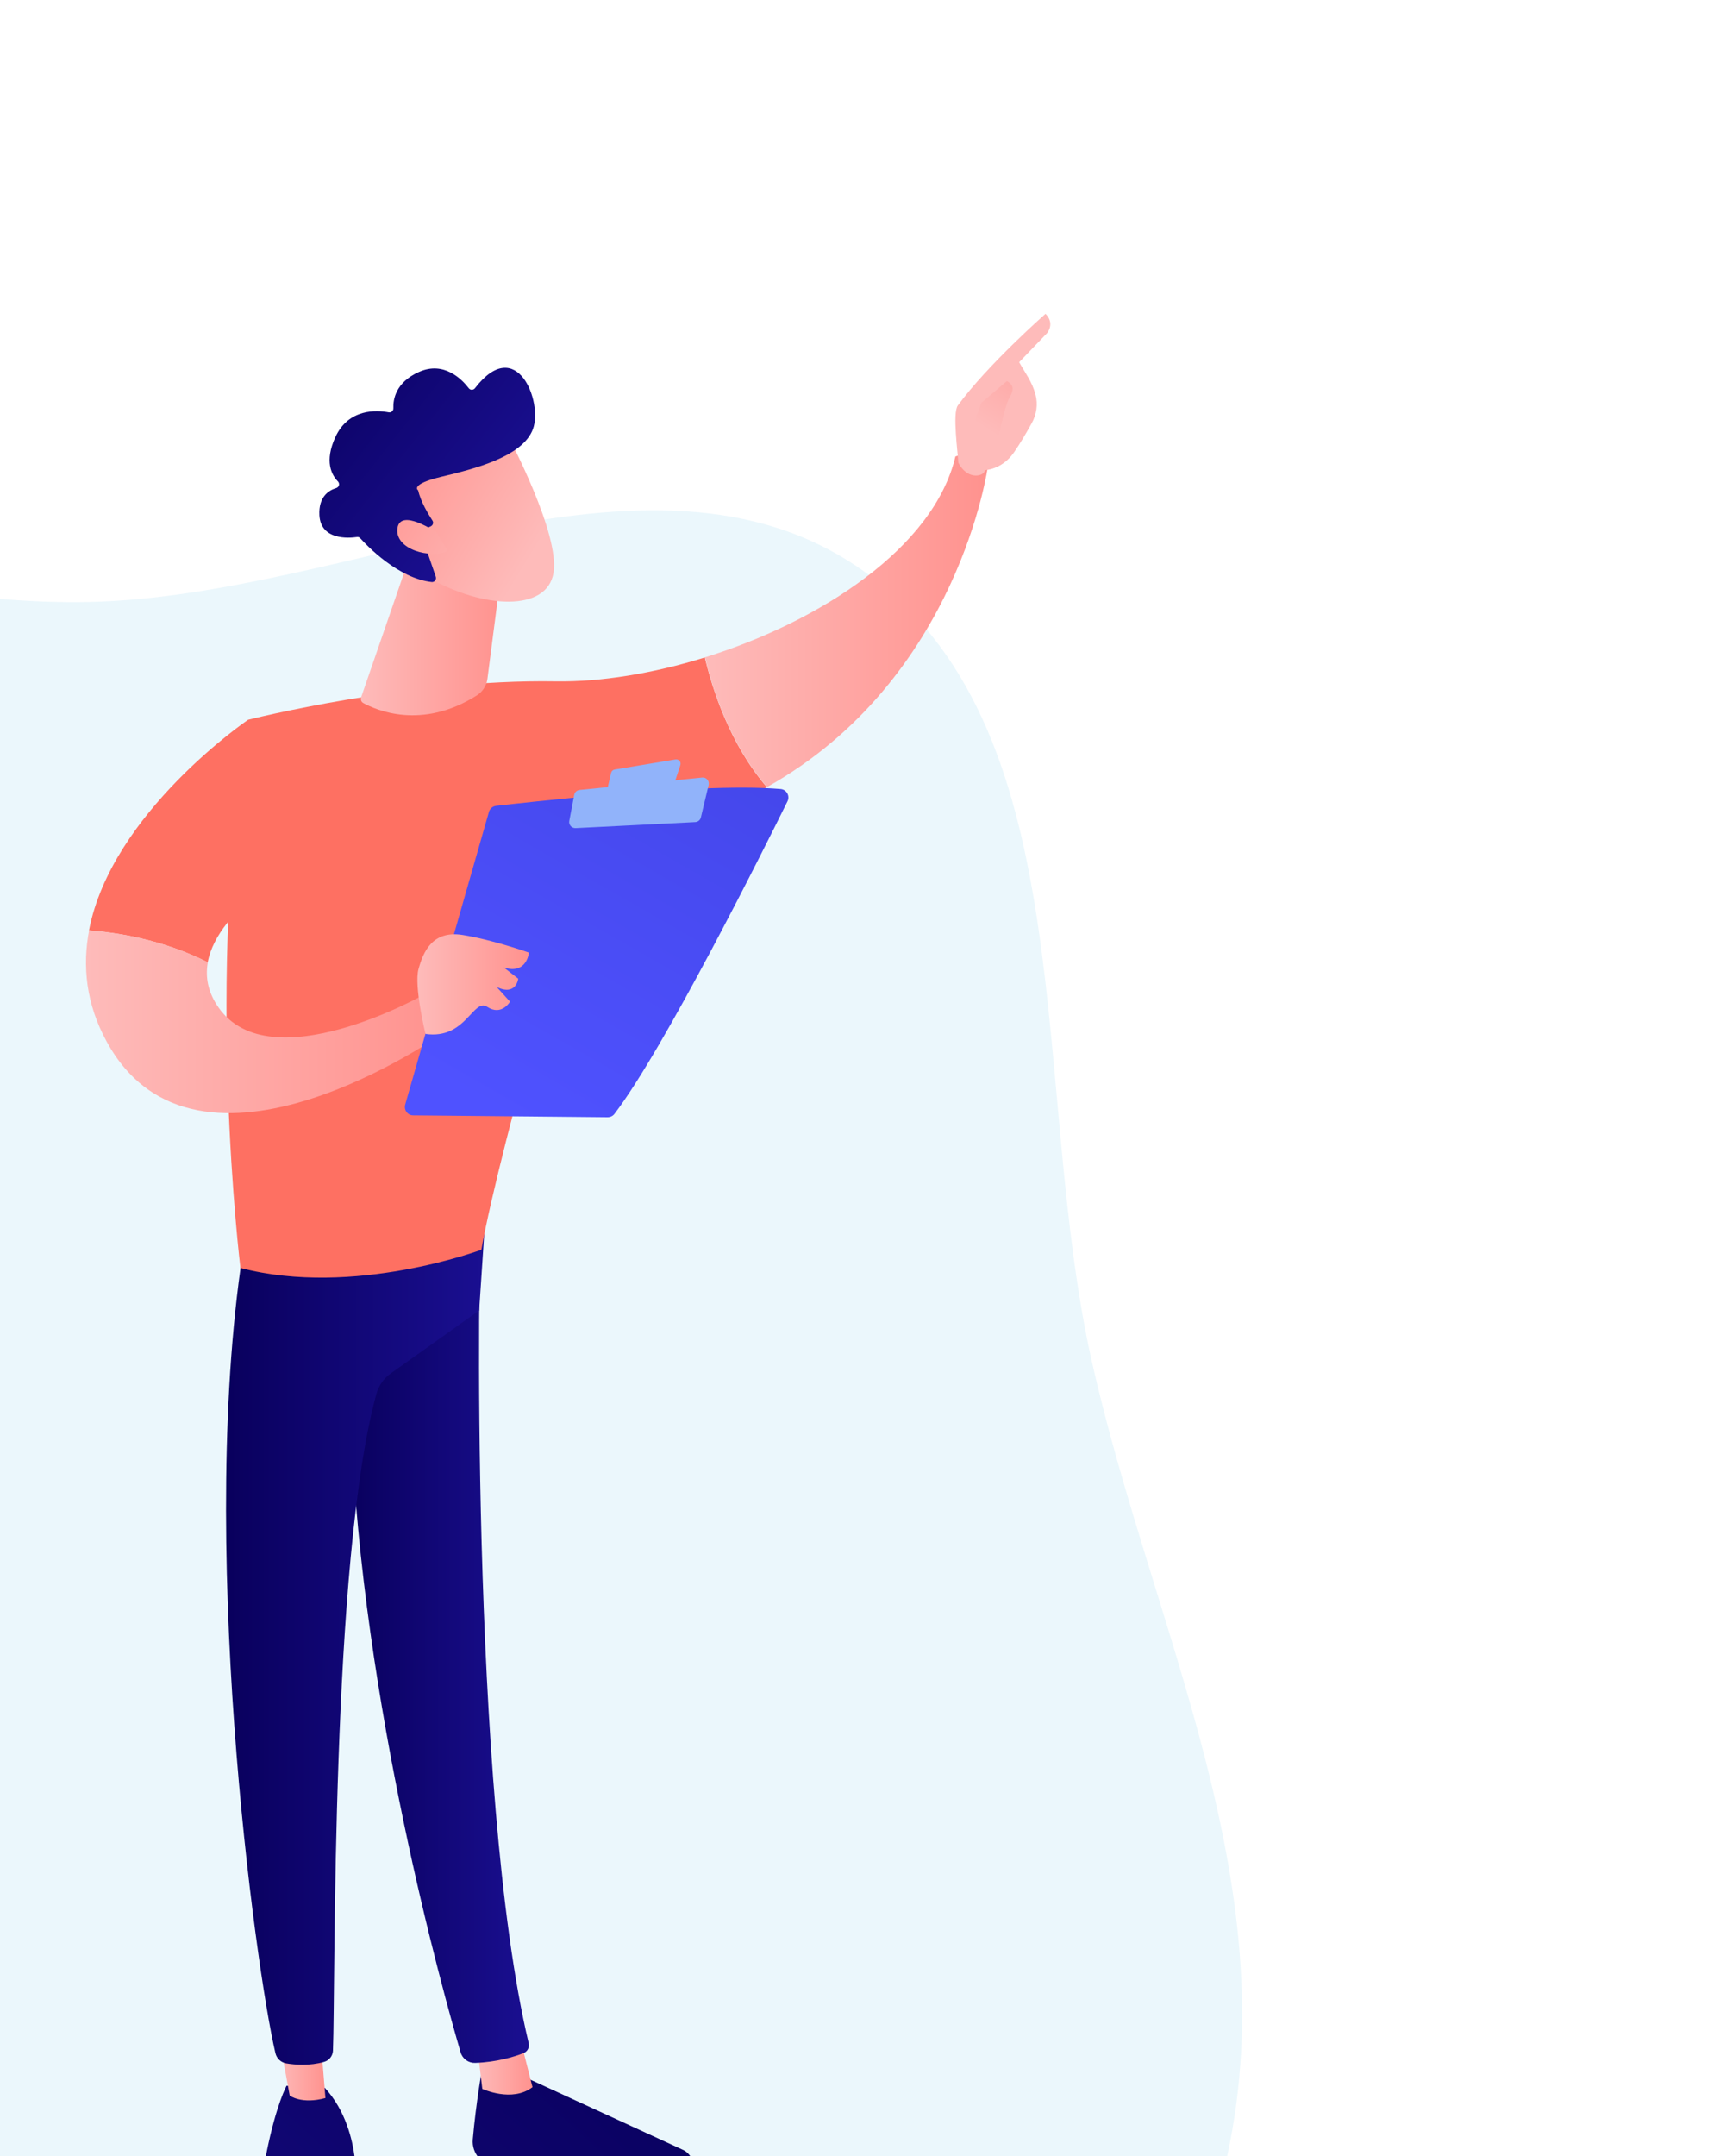 <svg width="340" height="426" viewBox="0 0 340 426" fill="none" xmlns="http://www.w3.org/2000/svg">
<path opacity="0.1" fill-rule="evenodd" clip-rule="evenodd" d="M242.605 425.862C229.836 484.767 198.941 544.014 149.456 575.285C100.992 605.912 40.141 603.074 -11.964 586.735C-56.543 572.757 -74.354 518.851 -113.391 492.866C-159.589 462.114 -236.422 475.167 -259.068 422.25C-281.254 370.409 -237.706 310.463 -214.498 256.61C-192.693 206.013 -174.888 147.718 -129.036 120.521C-84.302 93.986 -32.508 120.014 17.623 118.927C70.459 117.782 130.321 82.208 172.29 113.99C214.247 145.763 203.69 215.137 215.841 269.031C227.752 321.858 254.348 371.688 242.605 425.862Z" fill="#37AAE5"/>
<path d="M95.362 408.29C95.362 408.29 94.078 415.51 93.459 422.661C93.207 425.458 95.362 427.887 98.181 428.002C107.716 428.392 128.07 429.171 135.382 428.85C136.482 428.804 137.192 427.681 136.803 426.65C136.459 425.802 135.794 425.091 134.969 424.724L101.321 409.253L95.362 408.29Z" fill="url(#paint0_linear)"/>
<path d="M94.307 404.05L95.339 412.691C95.339 412.691 101.229 415.441 105.263 412.347L102.811 402.72L94.307 404.05Z" fill="url(#paint1_linear)"/>
<path d="M95.087 241.563C94.651 243.809 92.703 354.197 104.507 403.66C104.69 404.463 104.301 405.288 103.521 405.609C101.711 406.342 98.158 407.419 93.918 407.557C92.611 407.603 91.419 406.755 91.052 405.471C87.683 393.988 71.524 336.502 69.415 281.583C67.054 220.201 69.415 279.497 69.415 279.497L70.79 241.563H95.087Z" fill="url(#paint2_linear)"/>
<path d="M56.648 412.072C56.648 412.072 54.608 415.717 52.659 425.412C52.316 427.154 53.53 428.828 55.295 429.011C58.435 429.309 63.272 429.721 67.168 429.699C68.956 429.676 70.355 428.14 70.125 426.352C69.69 422.822 68.36 417 64.212 412.485L56.648 412.072Z" fill="url(#paint3_linear)"/>
<path d="M54.86 400.956L57.267 414.021C57.267 414.021 59.627 415.786 64.326 414.502L63.18 400.428L54.86 400.956Z" fill="url(#paint4_linear)"/>
<path d="M48.396 244.955C38.746 303.198 50.482 388.876 54.447 405.654C54.7 406.686 55.525 407.465 56.556 407.648C58.321 407.946 61.232 408.175 64.097 407.35C65.083 407.052 65.77 406.181 65.816 405.15C66.343 391.581 65.381 308.332 74.389 275.44C74.847 273.767 75.856 272.323 77.277 271.314L94.72 258.914L96.049 238.858L48.396 244.955Z" fill="url(#paint5_linear)"/>
<path d="M109.87 134.613C80.944 134.132 49.038 142.2 49.038 142.2C40.42 192.489 47.525 250.502 47.525 250.502C69.919 256.37 95.155 246.904 95.155 246.904C98.868 225.885 116.243 166.726 116.243 166.726C130.362 164.961 142.006 160.904 151.587 155.517C144.275 147.037 140.837 136.264 139.324 129.892C129.147 133.055 118.787 134.751 109.87 134.613Z" fill="url(#paint6_linear)"/>
<path d="M195.297 92.004C192.455 88.565 188.856 90.193 188.856 90.193C184.593 108.163 162.291 122.741 139.37 129.869C140.859 136.241 144.321 147.037 151.632 155.495C189.658 134.132 195.297 92.004 195.297 92.004Z" fill="url(#paint7_linear)"/>
<path d="M194.609 92.897C194.907 93.837 191.469 95.281 189.429 91.408C189.361 89.551 188.237 81.62 189.338 80.108C195.228 72.062 206.666 62 206.666 62C208.591 63.902 207.009 65.782 207.009 65.782L201.463 71.558C202.632 73.644 204.03 75.432 204.694 77.953C205.199 79.878 204.901 81.918 203.915 83.66C202.952 85.402 201.623 87.695 200.362 89.482C197.979 92.852 194.609 92.897 194.609 92.897Z" fill="url(#paint8_linear)"/>
<path d="M199.033 75.294L193.99 79.58L192.409 83.844L196.924 88.841C196.924 88.841 198.437 80.383 199.56 78.549C200.66 76.715 200.087 75.844 199.033 75.294Z" fill="url(#paint9_linear)"/>
<path d="M60.132 170.21L49.038 142.201C49.038 142.201 22.037 160.56 17.59 183.825C22.702 184.192 31.985 185.521 41.061 190.128C43.078 179.126 60.132 170.21 60.132 170.21Z" fill="url(#paint10_linear)"/>
<path d="M83.741 196.546C83.741 196.546 53.416 213.691 43.193 199.044C41.062 195.996 40.557 192.993 41.085 190.105C31.985 185.521 22.702 184.192 17.613 183.802C16.284 190.816 16.972 198.288 21.098 205.806C39.022 238.583 87.775 203.995 87.775 203.995L83.741 196.546Z" fill="url(#paint11_linear)"/>
<path d="M80.096 218.23L96.645 160.423C96.828 159.758 97.401 159.277 98.066 159.208C101.069 158.864 109.756 157.878 119.795 157.03C131.874 155.999 145.902 155.174 154.291 155.884C155.483 155.976 156.194 157.237 155.666 158.314C150.899 167.964 131.278 207.205 121.468 220.063C121.147 220.499 120.643 220.728 120.093 220.728L81.7 220.361C80.6 220.384 79.798 219.307 80.096 218.23Z" fill="url(#paint12_linear)"/>
<path d="M121.514 152.033L133.525 150.039C134.167 149.925 134.694 150.544 134.488 151.162L133.296 154.761C133.181 155.082 132.929 155.311 132.585 155.334L121.033 156.87C120.437 156.939 119.933 156.411 120.07 155.815L120.804 152.675C120.895 152.331 121.17 152.079 121.514 152.033Z" fill="#91B3FA"/>
<path d="M112.529 162.188L113.515 157.031C113.606 156.503 114.042 156.114 114.569 156.068L138.797 153.615C139.622 153.524 140.264 154.28 140.08 155.082L138.544 161.5C138.43 162.004 137.971 162.394 137.444 162.417L113.767 163.609C112.988 163.632 112.392 162.944 112.529 162.188Z" fill="#91B3FA"/>
<path d="M84.107 204.271C84.107 204.271 81.792 194.781 82.732 191.435C83.672 188.065 85.459 183.756 91.465 184.719C97.47 185.682 104.553 188.203 104.553 188.203C104.553 188.203 104.186 192.581 99.625 191.16L102.444 193.36C102.444 193.36 102.031 196.867 98.181 194.988L100.816 197.899C100.816 197.899 99.166 200.787 96.324 198.93C93.505 197.073 92.152 205.417 84.107 204.271Z" fill="url(#paint13_linear)"/>
<path d="M80.578 111.143L71.386 137.754C71.226 138.189 71.409 138.694 71.822 138.9C74.32 140.275 83.374 144.286 94.261 137.387C95.385 136.677 96.164 135.485 96.347 134.155L99.327 111.12H80.578V111.143Z" fill="url(#paint14_linear)"/>
<path d="M100.61 86.502C100.61 86.502 110.718 105.527 109.412 113.205C108.105 120.884 95.59 120.334 84.657 114.099L77.024 93.562L100.61 86.502Z" fill="url(#paint15_linear)"/>
<path d="M85.139 103.991C85.574 103.785 85.757 103.258 85.482 102.845C84.68 101.607 83.144 99.086 82.663 96.886C82.663 96.886 80.852 95.717 87.293 94.181C93.734 92.645 103.338 90.239 105.355 84.76C107.326 79.42 102.146 65.988 93.894 76.692C93.573 77.105 92.955 77.105 92.657 76.692C91.304 74.927 87.751 71.283 82.823 73.483C78.194 75.546 77.689 78.939 77.758 80.658C77.781 81.162 77.323 81.552 76.841 81.46C74.503 81.024 68.911 80.635 66.275 86.388C64.12 91.133 65.518 93.814 66.802 95.121C67.214 95.556 67.031 96.244 66.458 96.427C64.922 96.886 62.951 98.192 63.135 101.791C63.41 106.765 68.956 106.329 70.538 106.1C70.79 106.054 71.065 106.146 71.226 106.352C72.578 107.865 78.698 114.237 85.322 114.993C85.895 115.062 86.331 114.489 86.147 113.939L83.282 105.619C83.144 105.229 83.328 104.816 83.718 104.633L85.139 103.991Z" fill="url(#paint16_linear)"/>
<path d="M86.285 105.183C86.285 105.183 79.088 100.255 78.56 104.404C78.033 108.553 85.047 110.432 88.508 108.873L86.285 105.183Z" fill="url(#paint17_linear)"/>
<defs>
<linearGradient id="paint0_linear" x1="134.317" y1="398.308" x2="11.074" y2="532.363" gradientUnits="userSpaceOnUse">
<stop stop-color="#09005D"/>
<stop offset="1" stop-color="#1A0F91"/>
</linearGradient>
<linearGradient id="paint1_linear" x1="94.314" y1="408.264" x2="105.261" y2="408.264" gradientUnits="userSpaceOnUse">
<stop stop-color="#FEBBBA"/>
<stop offset="1" stop-color="#FF928E"/>
</linearGradient>
<linearGradient id="paint2_linear" x1="68.356" y1="324.56" x2="104.552" y2="324.56" gradientUnits="userSpaceOnUse">
<stop stop-color="#09005D"/>
<stop offset="1" stop-color="#1A0F91"/>
</linearGradient>
<linearGradient id="paint3_linear" x1="106.669" y1="372.89" x2="-16.576" y2="506.945" gradientUnits="userSpaceOnUse">
<stop stop-color="#09005D"/>
<stop offset="1" stop-color="#1A0F91"/>
</linearGradient>
<linearGradient id="paint4_linear" x1="54.86" y1="407.703" x2="64.312" y2="407.703" gradientUnits="userSpaceOnUse">
<stop stop-color="#FEBBBA"/>
<stop offset="1" stop-color="#FF928E"/>
</linearGradient>
<linearGradient id="paint5_linear" x1="44.673" y1="323.375" x2="96.06" y2="323.375" gradientUnits="userSpaceOnUse">
<stop stop-color="#09005D"/>
<stop offset="1" stop-color="#1A0F91"/>
</linearGradient>
<linearGradient id="paint6_linear" x1="193.993" y1="22.34" x2="141.11" y2="97.066" gradientUnits="userSpaceOnUse">
<stop stop-color="#FF928E"/>
<stop offset="1" stop-color="#FE7062"/>
</linearGradient>
<linearGradient id="paint7_linear" x1="139.361" y1="122.668" x2="195.288" y2="122.668" gradientUnits="userSpaceOnUse">
<stop stop-color="#FEBBBA"/>
<stop offset="1" stop-color="#FF928E"/>
</linearGradient>
<linearGradient id="paint8_linear" x1="182.829" y1="113.294" x2="145.301" y2="198.679" gradientUnits="userSpaceOnUse">
<stop stop-color="#FEBBBA"/>
<stop offset="1" stop-color="#FF928E"/>
</linearGradient>
<linearGradient id="paint9_linear" x1="195.019" y1="84.857" x2="210.678" y2="60.782" gradientUnits="userSpaceOnUse">
<stop stop-color="#FEBBBA"/>
<stop offset="1" stop-color="#FF928E"/>
</linearGradient>
<linearGradient id="paint10_linear" x1="161.943" y1="-0.341" x2="109.06" y2="74.385" gradientUnits="userSpaceOnUse">
<stop stop-color="#FF928E"/>
<stop offset="1" stop-color="#FE7062"/>
</linearGradient>
<linearGradient id="paint11_linear" x1="16.982" y1="201.887" x2="87.758" y2="201.887" gradientUnits="userSpaceOnUse">
<stop stop-color="#FEBBBA"/>
<stop offset="1" stop-color="#FF928E"/>
</linearGradient>
<linearGradient id="paint12_linear" x1="93.838" y1="217.817" x2="154.298" y2="111.736" gradientUnits="userSpaceOnUse">
<stop stop-color="#4F52FF"/>
<stop offset="1" stop-color="#4042E2"/>
</linearGradient>
<linearGradient id="paint13_linear" x1="82.502" y1="194.466" x2="104.552" y2="194.466" gradientUnits="userSpaceOnUse">
<stop stop-color="#FEBBBA"/>
<stop offset="1" stop-color="#FF928E"/>
</linearGradient>
<linearGradient id="paint14_linear" x1="71.328" y1="126.223" x2="99.31" y2="126.223" gradientUnits="userSpaceOnUse">
<stop stop-color="#FEBBBA"/>
<stop offset="1" stop-color="#FF928E"/>
</linearGradient>
<linearGradient id="paint15_linear" x1="105.965" y1="108.421" x2="75.198" y2="89.656" gradientUnits="userSpaceOnUse">
<stop stop-color="#FEBBBA"/>
<stop offset="1" stop-color="#FF928E"/>
</linearGradient>
<linearGradient id="paint16_linear" x1="58.913" y1="69.875" x2="98.66" y2="101.268" gradientUnits="userSpaceOnUse">
<stop stop-color="#09005D"/>
<stop offset="1" stop-color="#1A0F91"/>
</linearGradient>
<linearGradient id="paint17_linear" x1="97.884" y1="115.42" x2="70.202" y2="98.536" gradientUnits="userSpaceOnUse">
<stop stop-color="#FEBBBA"/>
<stop offset="1" stop-color="#FF928E"/>
</linearGradient>
</defs>
</svg>
